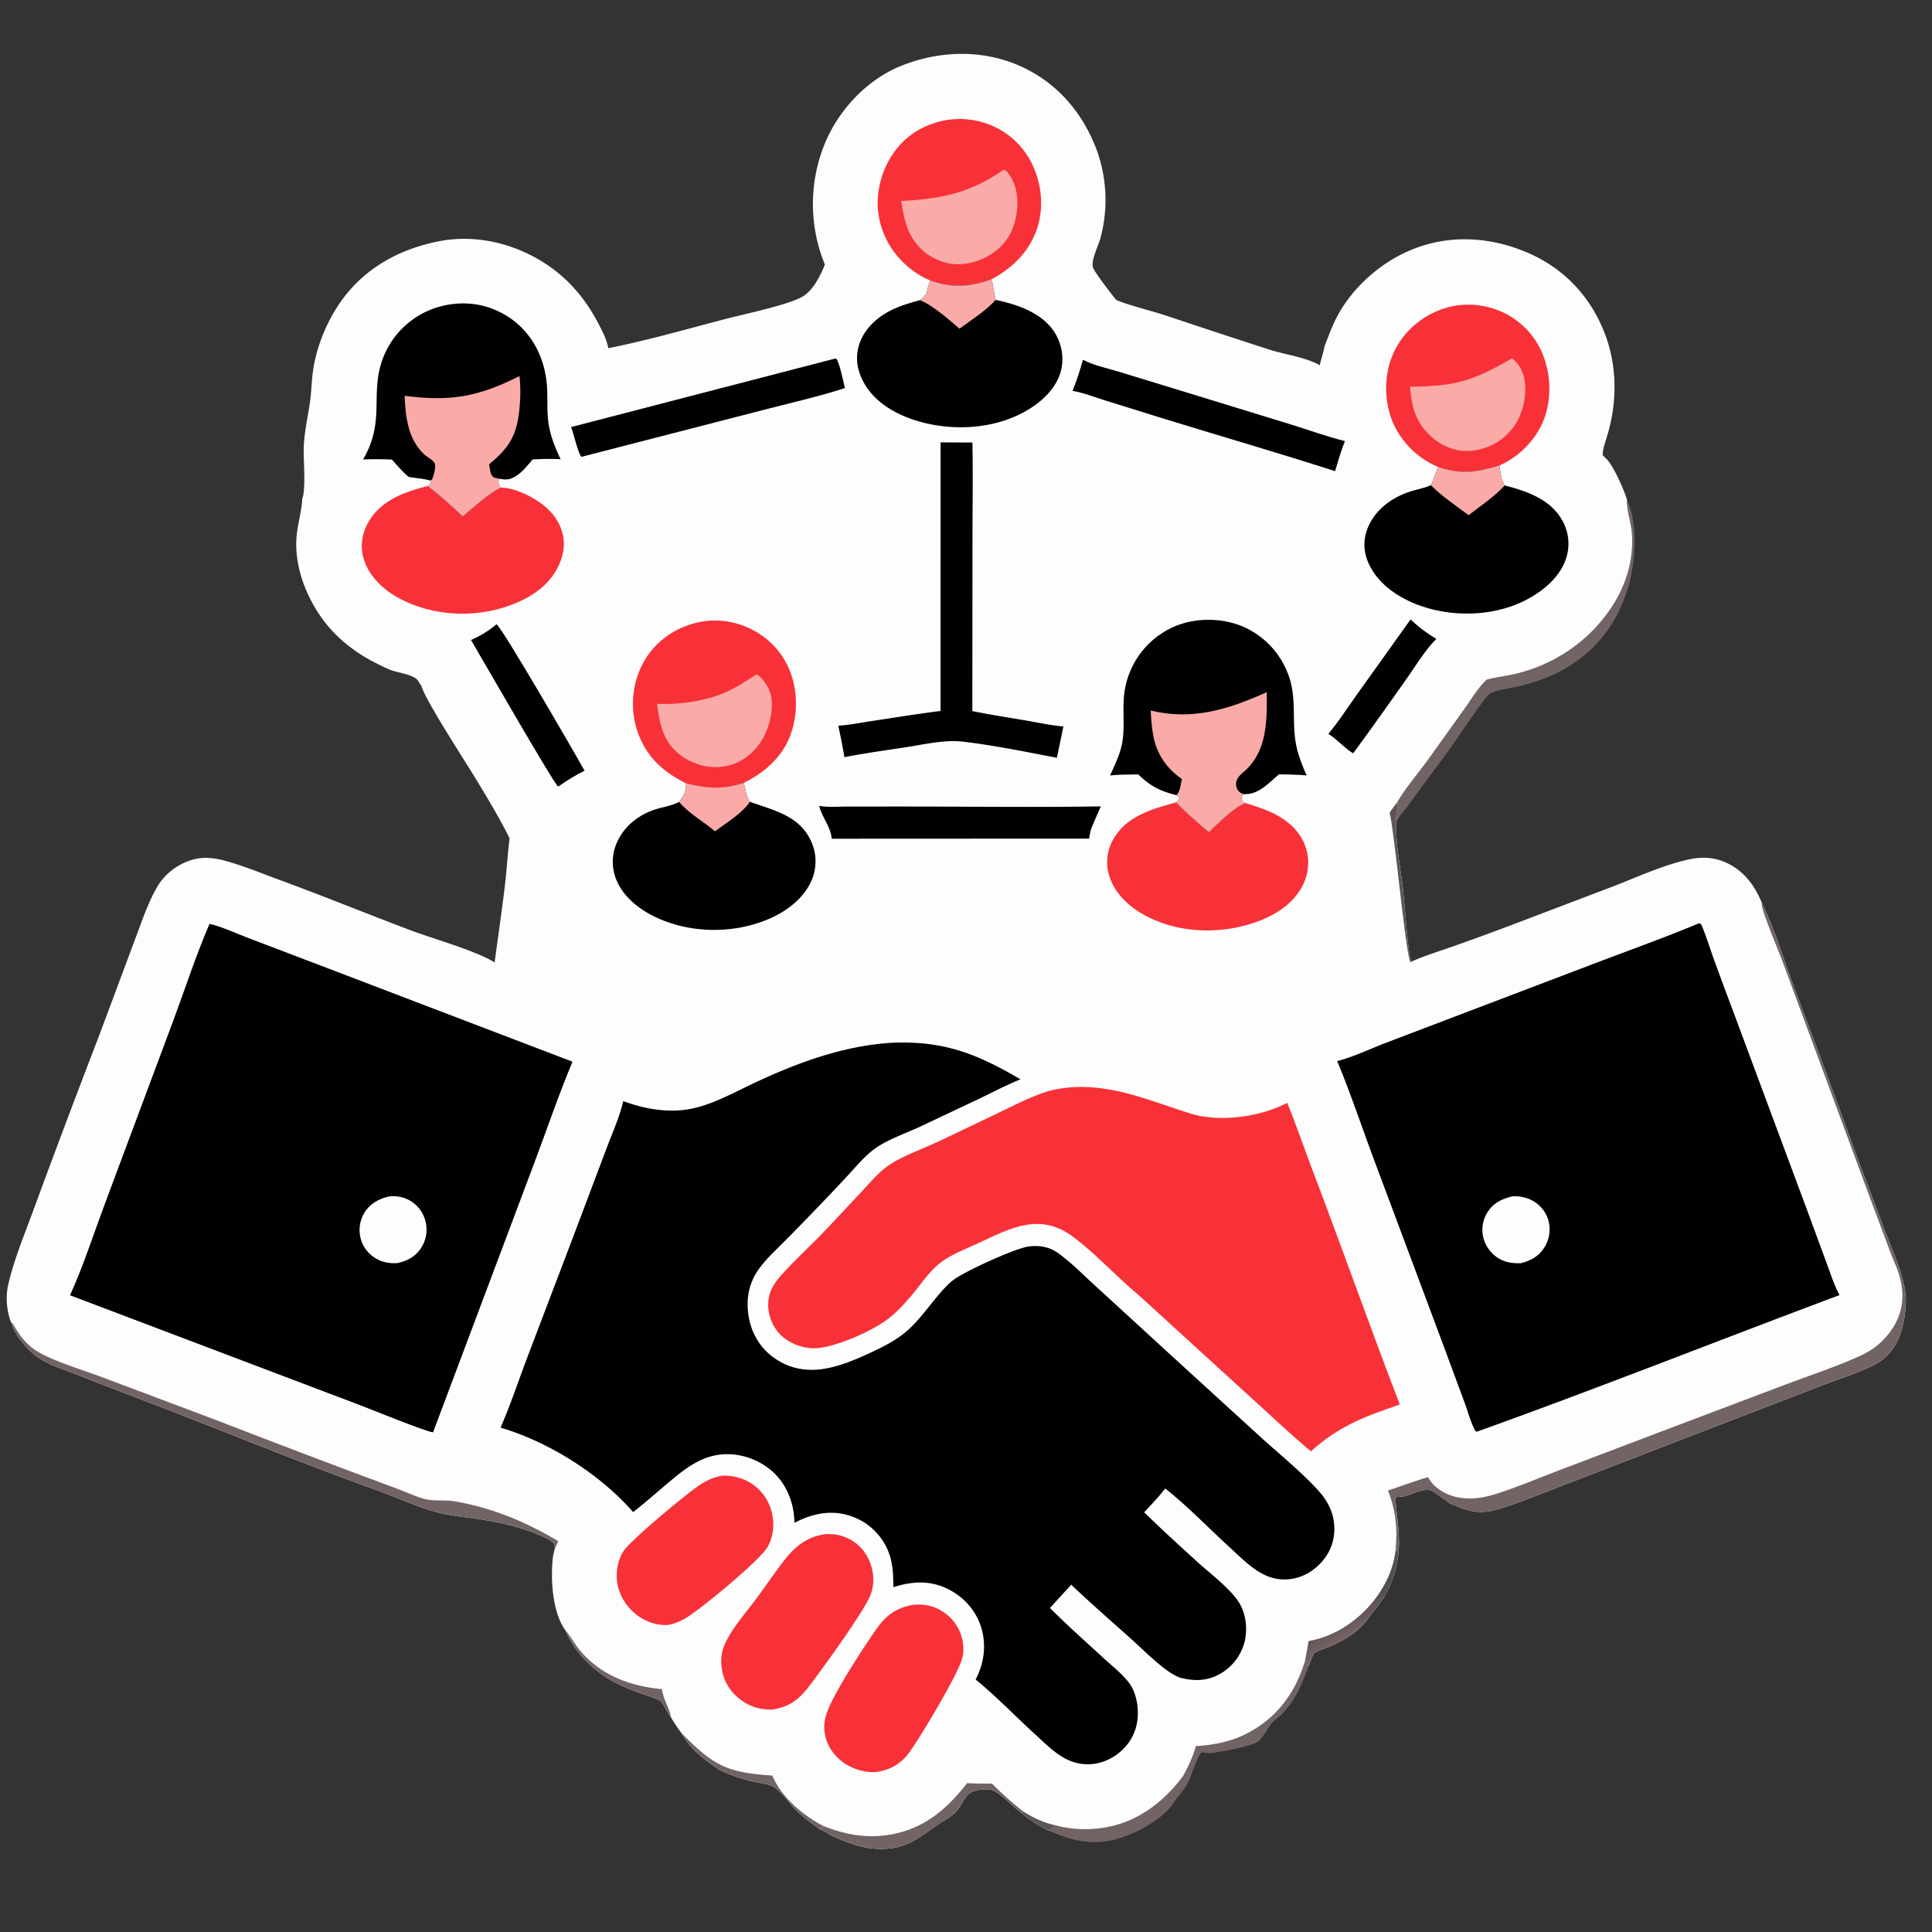 <svg version="1.1" xmlns="http://www.w3.org/2000/svg" style="display: block;" viewBox="0 0 2048 2048" width="512" height="512">
<rect x="0" y="0" width="2048" height="2048" fill="#333333" stroke="none"/>
<defs>
	<linearGradient id="Gradient1" gradientUnits="userSpaceOnUse" x1="1433.78" y1="1729.91" x2="1423" y2="1711.19">
		<stop class="stop0" offset="0" stop-opacity="1" stop-color="rgb(118,97,98)"/>
		<stop class="stop1" offset="1" stop-opacity="1" stop-color="rgb(83,79,80)"/>
	</linearGradient>
</defs>
<path transform="translate(0,0)" fill="rgb(114,100,100)" d="M 1576.05 720.388 C 1586.61 717.712 1597.47 716.54 1608.05 713.929 A 169.993 169.993 0 0 0 1688.77 667.962 C 1715.89 639.948 1733 604.1 1729.79 564.483 C 1728.92 553.803 1724.49 541.403 1724.58 531.304 C 1724.58 530.748 1724.6 530.193 1724.62 529.638 C 1736.18 555.557 1733.81 590.996 1727.28 617.9 C 1716.26 657.622 1694.58 688.453 1658.15 709.245 C 1642.99 717.896 1624.75 724.271 1607.74 728.017 C 1599.19 729.901 1589.77 730.785 1581.7 734.235 C 1581.35 734.385 1580.99 734.515 1580.64 734.676 C 1577.55 736.113 1575.23 739.474 1573.21 742.133 C 1558 762.104 1544.67 783.519 1529.69 803.687 C 1517.63 819.923 1505.61 835.971 1493.79 852.403 C 1489.33 858.616 1483.94 864.368 1480.05 870.944 C 1479.56 863.435 1481.89 857.078 1481.47 849.885 C 1489.42 835.885 1503.63 819.338 1513.47 805.701 L 1552.65 751.024 C 1559.89 740.902 1566.93 728.804 1576.05 720.388 z"/>
<path transform="translate(0,0)" fill="rgb(114,100,100)" d="M 1383.19 1761.35 C 1385.73 1763.32 1386.1 1763.42 1387.01 1766.47 C 1380.61 1784.43 1373.38 1801.73 1360.04 1815.78 C 1355.57 1820.49 1348.83 1824.8 1345.5 1830.23 C 1341.98 1834.95 1338.32 1842.41 1333.78 1845.99 C 1327.19 1851.16 1295.57 1856.71 1285.6 1858.18 C 1281.53 1858.78 1278.01 1858.64 1274.12 1857.33 C 1268.82 1861.06 1263.39 1882.18 1259.52 1889.16 C 1257.32 1893.61 1254.47 1897.37 1251.51 1901.31 L 1250.27 1902.72 C 1245.56 1908.14 1242.22 1914.72 1237.04 1919.74 C 1219.85 1936.38 1190.89 1950.6 1166.85 1952.52 C 1150.15 1953.85 1132.2 1949.6 1117.03 1942.76 L 1112.44 1940.83 L 1119.33 1934.97 C 1134.66 1939.31 1152.58 1940.03 1168.32 1937.74 C 1204.52 1932.47 1232.63 1911.38 1254.12 1882.73 C 1259.84 1872.25 1264.49 1862.46 1267.7 1850.95 C 1287.09 1849.79 1305.31 1846.25 1322.63 1837.14 C 1353.65 1820.83 1373.07 1794.46 1383.19 1761.35 z"/>
<path transform="translate(0,0)" fill="rgb(253,253,253)" d="M 874.404 280.451 A 169.078 169.078 0 0 1 874.229 152.435 C 888.938 116.734 918.61 84.754 954.7 70.033 C 994.612 53.752 1039.97 52.136 1079.86 69.36 C 1118.96 86.243 1146.49 117.633 1161.77 156.883 A 155.317 155.317 0 0 1 1166.67 251.861 C 1164.62 259.824 1156.61 275.239 1158.51 283.236 C 1159.61 287.876 1179.02 312.846 1183.39 318.107 C 1200.43 324.814 1218.63 328.86 1236.06 334.538 A 10092.2 10092.2 0 0 0 1346.67 370.947 C 1361.89 375.696 1386.24 379.311 1398.91 387.24 C 1400.69 380.21 1402.89 373.182 1404.4 366.105 C 1408.66 355.467 1412.36 344.852 1417.82 334.716 C 1434.01 304.665 1462.83 279.023 1494.2 265.603 C 1534.03 248.563 1577.03 250.482 1616.63 266.747 C 1655.56 282.737 1683.89 311.455 1699.87 350.329 C 1714.49 385.911 1714.8 426.156 1703.41 462.722 C 1701.59 469.029 1698.96 475.905 1698.9 482.465 C 1700.11 483.734 1701.28 484.967 1702.59 486.134 C 1709.78 492.541 1721.93 519.987 1724.62 529.638 C 1724.6 530.193 1724.58 530.748 1724.58 531.304 C 1724.49 541.403 1728.92 553.803 1729.79 564.483 C 1733 604.1 1715.89 639.948 1688.77 667.962 A 169.993 169.993 0 0 1 1608.05 713.929 C 1597.47 716.54 1586.61 717.712 1576.05 720.388 C 1566.93 728.804 1559.89 740.902 1552.65 751.024 L 1513.47 805.701 C 1503.63 819.338 1489.42 835.885 1481.47 849.885 C 1481.89 857.078 1479.56 863.435 1480.05 870.944 C 1479.79 878.381 1480.11 885.672 1480.77 893.081 C 1482.21 909.146 1485.13 925.001 1487.04 941.003 C 1488.49 953.173 1492.74 1012.77 1495.9 1019.51 C 1496.58 1019.18 1497.26 1018.86 1497.96 1018.56 C 1512.59 1012.22 1528.15 1007.55 1543.18 1002.21 C 1568.03 993.369 1592.95 984.186 1617.57 974.748 L 1710.98 939.231 C 1736.69 929.237 1763.63 916.758 1790.62 910.948 C 1803.16 908.248 1815.57 908.56 1827.55 913.491 C 1847.45 921.684 1859.52 937.488 1867.58 956.871 C 1881.64 986.02 1891.36 1018.64 1902.66 1049.02 A 10976.5 10976.5 0 0 1 1966.28 1220.3 L 1998.21 1304.97 C 2005.52 1323.99 2014.46 1343.59 2018.67 1363.57 C 2021.98 1379.27 2019.72 1396.18 2015.35 1411.43 C 2011.14 1425.31 2001.95 1438.58 1988.95 1445.64 C 1971.68 1455.02 1944.78 1463.25 1925.54 1470.87 L 1763.16 1533.45 L 1641.89 1580.34 C 1622.24 1587.73 1601.78 1596.54 1581.43 1601.42 C 1571.48 1603.81 1561.77 1602.73 1552.12 1599.68 C 1547.49 1598.22 1542.68 1595.49 1538.07 1594.4 A 1147.43 1147.43 0 0 0 1517.83 1580.1 C 1508.19 1577.36 1498.04 1583.63 1488.72 1586.07 C 1485.64 1586.87 1482.32 1586.65 1479.17 1587.06 C 1480.3 1608.14 1484.28 1624.05 1482.5 1646.23 C 1479.77 1667.75 1474.17 1683.78 1461.32 1701.38 C 1457.41 1706.73 1452.87 1711.77 1449.25 1717.31 C 1437.86 1731.39 1424.13 1739.24 1407.54 1746.14 C 1402.71 1748.14 1397.35 1749.57 1393.04 1752.57 C 1390 1757.09 1389.27 1761.74 1387.01 1766.47 C 1386.1 1763.42 1385.73 1763.32 1383.19 1761.35 C 1373.07 1794.46 1353.65 1820.83 1322.63 1837.14 C 1305.31 1846.25 1287.09 1849.79 1267.7 1850.95 C 1264.49 1862.46 1259.84 1872.25 1254.12 1882.73 C 1232.63 1911.38 1204.52 1932.47 1168.32 1937.74 C 1152.58 1940.03 1134.66 1939.31 1119.33 1934.97 L 1112.44 1940.83 C 1101.48 1936.07 1091.51 1929 1082.28 1921.51 C 1074.12 1915.62 1059.4 1899.12 1050.31 1897.28 C 1043.36 1896.75 1033.47 1896.67 1027.69 1901.16 C 1021.6 1905.9 1018.83 1914.92 1013.49 1920.51 C 1008.05 1926.2 1000.05 1930.02 993.654 1934.52 C 970.98 1950.49 957.686 1961.65 927.688 1959.72 C 910.744 1958.63 895.44 1951.98 880.105 1945.26 C 877.599 1942.78 872.216 1940.75 869.006 1939.01 C 859.954 1932.79 851.302 1926.1 843.486 1918.35 C 836.119 1911.05 828.206 1898.61 819.258 1893.69 C 813.609 1890.58 804.021 1889.94 797.573 1888.35 C 785.224 1885.32 773.575 1881.52 762.193 1875.84 C 746.987 1865.62 731.015 1853.52 722.268 1836.97 C 718.345 1831.86 714.932 1826.63 711.585 1821.12 C 708.63 1817.1 706.291 1812.53 703.807 1808.2 C 702.505 1806.04 701.194 1803.72 698.935 1802.44 C 693.711 1799.49 686.7 1797.73 680.993 1795.67 C 665.518 1790.09 650.277 1784.08 637.016 1774.16 C 621.624 1763.34 606.135 1745.7 599.334 1728.01 C 599.065 1727.69 598.762 1727.4 598.528 1727.06 C 585.204 1707.53 583.381 1671.77 586.291 1649.2 C 586.826 1646.81 587.472 1644.44 588.064 1642.07 C 588.081 1640.4 587.951 1638.73 587.856 1637.06 C 584.544 1632.53 576.613 1629.3 571.441 1627.12 C 551.425 1618.68 529.239 1613.5 507.75 1610.33 C 493.123 1608.18 478.201 1606.92 463.869 1603.17 C 441.712 1597.37 420.08 1587.05 398.473 1579.3 C 325.976 1553.32 254.779 1524.33 183.068 1496.38 C 149.534 1483.3 115.779 1470.78 82.328 1457.44 C 69.257 1452.23 55.35 1448.22 43.281 1440.85 C 31.131 1433.42 15.633 1416.21 12.09 1402.23 C 10.962 1400.22 10.274 1397.78 9.682 1395.55 C 6.656 1384.19 6.187 1372.36 8.901 1360.89 C 15.498 1333 27.157 1305.68 36.895 1278.77 A 12771 12771 0 0 1 104.898 1098.26 L 143.04 996.046 C 150.162 977.381 156.702 957.021 166.844 939.754 C 175.098 925.7 190.381 914.508 206.238 910.765 C 217.025 908.218 227.362 909.468 237.896 912.285 C 257.724 917.589 277.141 925.693 296.42 932.788 C 342.712 949.823 388.424 968.395 434.547 985.885 C 458.949 995.138 504.014 1007.57 524.339 1020.22 C 528.075 991.914 532.289 963.786 535.576 935.402 C 537.381 919.821 538.181 904.125 540.186 888.585 C 528.789 865.859 515.288 843.471 502.029 821.772 C 491.883 805.169 449.768 740.294 446.757 727.074 C 445.367 725.267 444.181 723.367 442.952 721.449 C 439.076 715.283 421.448 712.986 414.386 710.307 C 408.109 707.927 401.95 704.648 395.973 701.591 C 379.272 693.048 362.293 680.365 349.915 666.238 C 327.555 640.721 311.612 603.743 314.331 569.295 C 315.372 556.107 319.491 543.313 320.309 530.077 L 320.388 528.655 C 324.29 519.547 321.725 488.384 321.93 476.517 C 322.219 459.823 325.862 444.304 328.346 427.937 C 330.026 416.866 330.186 405.6 331.636 394.493 C 334.859 369.791 345.018 344.133 358.737 323.402 C 383.716 285.656 422.097 264.113 465.685 255.677 C 505.516 247.969 547.57 258.585 580.84 281.262 C 604.841 297.622 622.329 319.391 635.43 345.141 C 639.38 352.903 643.25 360.487 644.866 369.106 L 656.289 366.72 C 694.751 358.534 732.433 347.612 770.497 337.771 C 790.283 332.656 832.462 323.885 849.131 315.289 C 855.634 311.936 860.69 306.104 864.594 300.021 A 111.229 111.229 0 0 0 874.404 280.451 z"/>
<path transform="translate(0,0)" fill="rgb(94,85,87)" d="M 1082.28 1921.51 L 1085.2 1920.58 C 1095.71 1927.22 1107.07 1932.45 1119.33 1934.97 L 1112.44 1940.83 C 1101.48 1936.07 1091.51 1929 1082.28 1921.51 z"/>
<path transform="translate(0,0)" fill="rgb(94,85,87)" d="M 1481.47 849.885 C 1481.89 857.078 1479.56 863.435 1480.05 870.944 C 1479.79 878.381 1480.11 885.672 1480.77 893.081 C 1482.21 909.146 1485.13 925.001 1487.04 941.003 C 1488.49 953.173 1492.74 1012.77 1495.9 1019.51 L 1495.41 1020.46 C 1490.31 1015.26 1478.38 882.258 1473 861.381 A 817.335 817.335 0 0 1 1481.47 849.885 z"/>
<path transform="translate(0,0)" fill="rgb(114,100,100)" d="M 599.334 1728.01 L 599.869 1728.66 C 605.22 1735.3 609.303 1742.91 614.752 1749.47 C 635.677 1774.66 665.408 1786.5 697.172 1790.08 L 701.609 1790.56 C 703.197 1801.81 709.653 1810.49 711.585 1821.12 C 708.63 1817.1 706.291 1812.53 703.807 1808.2 C 702.505 1806.04 701.194 1803.72 698.935 1802.44 C 693.711 1799.49 686.7 1797.73 680.993 1795.67 C 665.518 1790.09 650.277 1784.08 637.016 1774.16 C 621.624 1763.34 606.135 1745.7 599.334 1728.01 z"/>
<path transform="translate(0,0)" fill="rgb(114,100,100)" d="M 722.268 1836.97 C 756.047 1871.26 769.54 1879.01 818.696 1882.18 C 827.954 1904.89 851.72 1924.98 873.174 1935.8 C 871.664 1937.48 871.15 1938.14 869.006 1939.01 C 859.954 1932.79 851.302 1926.1 843.486 1918.35 C 836.119 1911.05 828.206 1898.61 819.258 1893.69 C 813.609 1890.58 804.021 1889.94 797.573 1888.35 C 785.224 1885.32 773.575 1881.52 762.193 1875.84 C 746.987 1865.62 731.015 1853.52 722.268 1836.97 z"/>
<path transform="translate(0,0)" fill="url(#Gradient1)" d="M 1478.94 1646.48 L 1481.41 1640.85 L 1482.5 1646.23 C 1479.77 1667.75 1474.17 1683.78 1461.32 1701.38 C 1457.41 1706.73 1452.87 1711.77 1449.25 1717.31 C 1437.86 1731.39 1424.13 1739.24 1407.54 1746.14 C 1402.71 1748.14 1397.35 1749.57 1393.04 1752.57 C 1390 1757.09 1389.27 1761.74 1387.01 1766.47 C 1386.1 1763.42 1385.73 1763.32 1383.19 1761.35 C 1384.67 1754.14 1385.89 1746.87 1387.2 1739.63 C 1404.22 1736.52 1419.48 1729.48 1433.35 1719.13 C 1456.22 1702.06 1474.87 1675.11 1478.94 1646.48 z"/>
<path transform="translate(0,0)" fill="rgb(114,100,100)" d="M 1025.14 1890.2 C 1033.93 1890.71 1042.71 1890.68 1051.5 1890.69 C 1062.18 1901.36 1073.19 1911.42 1085.2 1920.58 L 1082.28 1921.51 C 1074.12 1915.62 1059.4 1899.12 1050.31 1897.28 C 1043.36 1896.75 1033.47 1896.67 1027.69 1901.16 C 1021.6 1905.9 1018.83 1914.92 1013.49 1920.51 C 1008.05 1926.2 1000.05 1930.02 993.654 1934.52 C 970.98 1950.49 957.686 1961.65 927.688 1959.72 C 910.744 1958.63 895.44 1951.98 880.105 1945.26 C 877.599 1942.78 872.216 1940.75 869.006 1939.01 C 871.15 1938.14 871.664 1937.48 873.174 1935.8 C 894.662 1944.25 915.525 1948.41 938.657 1945.5 C 976.459 1940.74 1002.71 1919.46 1025.14 1890.2 z"/>
<path transform="translate(0,0)" fill="rgb(1,1,4)" d="M 1495.29 656.591 C 1503.71 664.698 1512.63 671.257 1522.64 677.277 C 1510.84 688.914 1501.22 705.112 1491.64 718.611 A 5002.59 5002.59 0 0 1 1434.5 798.494 C 1427.49 794.916 1416.91 783.387 1408.08 777.939 C 1419.15 764.684 1428.78 749.707 1438.81 735.644 L 1495.29 656.591 z"/>
<path transform="translate(0,0)" fill="rgb(114,100,100)" d="M 12.09 1402.23 L 13.555 1402.96 C 20.542 1415.57 28.541 1426.35 41.32 1433.59 C 58.787 1443.48 88.309 1452.45 107.67 1459.66 L 230.051 1505.68 A 14519.7 14519.7 0 0 0 386.518 1565.27 A 3326.58 3326.58 0 0 1 425.026 1579.67 C 432.982 1582.74 441.132 1586.52 449.349 1588.77 C 460.011 1591.7 470.982 1589.6 481.72 1591.43 C 521.887 1598.25 556.81 1613 591.712 1633.61 L 588.064 1642.07 C 588.081 1640.4 587.951 1638.73 587.856 1637.06 C 584.544 1632.53 576.613 1629.3 571.441 1627.12 C 551.425 1618.68 529.239 1613.5 507.75 1610.33 C 493.123 1608.18 478.201 1606.92 463.869 1603.17 C 441.712 1597.37 420.08 1587.05 398.473 1579.3 C 325.976 1553.32 254.779 1524.33 183.068 1496.38 C 149.534 1483.3 115.779 1470.78 82.328 1457.44 C 69.257 1452.23 55.35 1448.22 43.281 1440.85 C 31.131 1433.42 15.633 1416.21 12.09 1402.23 z"/>
<path transform="translate(0,0)" fill="rgb(1,1,4)" d="M 526.281 661.738 C 531.098 663.278 609.971 799.457 619.649 816.96 C 610.292 821.593 601.013 827.258 592.503 833.296 L 591.391 833.585 C 586.213 829.212 508.92 694.738 499.279 678.438 C 508.561 674.435 518.683 668.383 526.281 661.738 z"/>
<path transform="translate(0,0)" fill="rgb(1,1,4)" d="M 868.408 854.206 C 877.929 856.03 889.395 854.955 899.145 854.954 L 956.519 854.941 C 1026.61 854.953 1096.86 855.916 1166.94 854.778 A 663.719 663.719 0 0 0 1156.56 879 C 1155.6 882.269 1155.07 885.618 1154.47 888.967 L 881.711 889.091 C 880.29 875.545 871.315 866.718 868.408 854.206 z"/>
<path transform="translate(0,0)" fill="rgb(1,1,4)" d="M 884.866 380.191 L 886.541 380.288 C 890.072 384.414 893.929 405.187 895.727 411.361 C 867.006 420.634 837.017 427.314 807.786 434.927 L 616.242 484.298 C 612.356 479.159 608.117 459.897 605.422 452.692 L 884.866 380.191 z"/>
<path transform="translate(0,0)" fill="rgb(1,1,4)" d="M 1148 381.361 C 1158.95 387.263 1173.37 390.188 1185.25 393.817 L 1254.61 415.014 L 1369.43 450.272 C 1388.1 456.047 1406.7 462.885 1425.67 467.561 C 1421.45 477.849 1418.53 488.826 1415.22 499.44 C 1353.99 479.711 1292.07 461.882 1230.61 442.874 L 1170.71 424.241 C 1159.76 420.798 1148.26 416.239 1136.96 414.34 C 1141.28 403.702 1144.9 392.415 1148 381.361 z"/>
<path transform="translate(0,0)" fill="rgb(114,100,100)" d="M 1867.58 956.871 C 1881.64 986.02 1891.36 1018.64 1902.66 1049.02 A 10976.5 10976.5 0 0 1 1966.28 1220.3 L 1998.21 1304.97 C 2005.52 1323.99 2014.46 1343.59 2018.67 1363.57 C 2021.98 1379.27 2019.72 1396.18 2015.35 1411.43 C 2011.14 1425.31 2001.95 1438.58 1988.95 1445.64 C 1971.68 1455.02 1944.78 1463.25 1925.54 1470.87 L 1763.16 1533.45 L 1641.89 1580.34 C 1622.24 1587.73 1601.78 1596.54 1581.43 1601.42 C 1571.48 1603.81 1561.77 1602.73 1552.12 1599.68 C 1547.49 1598.22 1542.68 1595.49 1538.07 1594.4 A 1147.43 1147.43 0 0 0 1517.83 1580.1 C 1508.19 1577.36 1498.04 1583.63 1488.72 1586.07 C 1485.64 1586.87 1482.32 1586.65 1479.17 1587.06 C 1480.3 1608.14 1484.28 1624.05 1482.5 1646.23 L 1481.41 1640.85 L 1478.94 1646.48 C 1481.6 1623.02 1480.21 1601.94 1471.25 1580.05 C 1485.47 1575.3 1499.46 1570.01 1513.87 1565.81 C 1515.48 1569.03 1517.31 1571.58 1519.89 1574.11 C 1530.48 1584.5 1544.31 1588.54 1558.83 1588.44 C 1568.67 1588.38 1578.12 1586.11 1587.44 1583.1 C 1609.14 1576.09 1630.48 1567.09 1651.79 1558.93 L 1763.63 1516.46 L 1893.48 1467.41 C 1918.85 1457.85 1945.31 1449.18 1970.01 1438.09 C 1979.65 1433.76 1987.98 1428.78 1995.44 1421.25 C 2008.83 1407.74 2017.12 1391.35 2016.62 1372.01 C 2016.43 1364.54 2014.87 1357.06 2012.68 1349.93 C 2010.45 1342.7 2007 1335.84 2004.34 1328.74 L 1981.23 1266.97 L 1889.05 1017.86 C 1885.35 1008.03 1867.22 964.934 1867.47 958.372 C 1867.49 957.871 1867.54 957.371 1867.58 956.871 z"/>
<path transform="translate(0,0)" fill="rgb(248,49,56)" d="M 765.535 1564.28 A 54.167 54.167 0 0 1 793.175 1570.57 A 50.62 50.62 0 0 1 817.794 1601.9 C 821.231 1614.36 820.176 1629.15 813.369 1640.32 C 804.478 1654.91 744.187 1704.67 727.646 1714.83 C 721.537 1718.58 715.855 1720.73 708.936 1722.46 C 698.09 1723.33 686.814 1719.92 677.817 1713.93 C 666.126 1706.14 657.349 1693.46 654.641 1679.62 C 652.334 1667.83 654.559 1653.4 661.533 1643.44 C 669.764 1631.68 729.343 1581.84 743.203 1573.17 C 750.472 1568.62 757.112 1565.88 765.535 1564.28 z"/>
<path transform="translate(0,0)" fill="rgb(248,49,56)" d="M 967.51 1701.25 C 979.98 1699.95 990.951 1702.26 1001.27 1709.68 A 47.28 47.28 0 0 1 1020.7 1741.16 C 1021.58 1747.13 1021.4 1753.29 1019.65 1759.09 C 1014.36 1776.59 975.664 1841.77 963.508 1858.14 C 954.493 1870.29 943.005 1876.43 928.172 1878.51 A 55.693 55.693 0 0 1 895.893 1869.61 C 885.186 1862.66 877.168 1851.84 874.603 1839.24 C 873.15 1832.1 873.677 1824.97 875.723 1818.01 C 881.699 1797.7 914.233 1748.3 927.421 1729.08 C 938.073 1713.56 948.461 1704.74 967.51 1701.25 z"/>
<path transform="translate(0,0)" fill="rgb(1,1,4)" d="M 997.06 468.907 A 2996.53 2996.53 0 0 0 1030.79 469.089 C 1031.46 502.441 1030.9 535.9 1030.88 569.262 L 1030.71 753.772 C 1049.22 757.583 1068.01 760.412 1086.64 763.608 C 1100.03 765.906 1113.72 768.925 1127.25 770.073 L 1120.38 803.274 C 1087.37 797.018 1053.61 790.007 1020.25 786.135 C 1000.59 783.95 978.452 789.379 958.985 792.319 C 937.678 795.537 916.265 798.505 895.114 802.636 A 654.201 654.201 0 0 0 888.599 769.243 C 899.837 768.696 911.499 766.221 922.64 764.554 C 947.401 760.85 972.171 756.751 997.014 753.662 L 997.06 468.907 z"/>
<path transform="translate(0,0)" fill="rgb(248,49,56)" d="M 874.885 1626.31 C 886.236 1625.49 897.176 1628.42 906.392 1635.19 C 916.782 1642.83 923.358 1654.81 925.252 1667.48 C 926.347 1674.81 925.696 1682.78 923.179 1689.76 C 916.941 1707.08 872.292 1768.14 859.056 1785.78 C 847.596 1801.04 837.492 1809.52 817.981 1812.28 C 805.819 1812.23 795.907 1809.59 785.912 1802.4 C 774.433 1794.15 766.98 1782.38 765.041 1768.3 C 763.996 1760.7 764.507 1752.33 767.391 1745.17 C 774.728 1726.93 790.542 1709.92 802.16 1694.08 C 811.377 1681.51 820.177 1668.62 829.589 1656.2 C 841.733 1640.17 854.331 1629.15 874.885 1626.31 z"/>
<path transform="translate(0,0)" fill="rgb(248,49,56)" d="M 453.174 515.228 C 462.589 521.504 481.755 539.038 490.565 547.38 C 503.077 536.713 516.031 524.882 530.41 516.815 C 541.631 516.97 553.179 521.604 562.931 526.906 C 578.307 535.266 591.412 547.295 596.138 564.759 C 599.854 578.49 596.668 591.952 589.859 604.085 C 577.268 626.52 553.025 638.719 529.056 645.372 C 493.71 655.184 452.581 651.094 420.567 632.814 C 404.196 623.466 389.48 608.631 384.823 589.876 C 381.646 577.086 384.372 563.566 391.126 552.378 C 404.692 529.908 429.016 521.384 453.174 515.228 z"/>
<path transform="translate(0,0)" fill="rgb(248,49,56)" d="M 1246.64 850.531 C 1257.58 861.757 1269.53 872.161 1281.59 882.169 C 1290.56 873.192 1308.68 855.275 1320.14 851.223 C 1328.96 853.97 1337.82 856.736 1346.26 860.503 C 1362.49 867.746 1377.49 879.558 1383.62 896.817 A 52.368 52.368 0 0 1 1381.41 937.563 C 1371.02 958.812 1350.28 971.323 1328.51 978.451 C 1291.9 990.443 1250.33 989.184 1215.76 971.403 C 1197.57 962.044 1181.44 947.526 1175.5 927.378 A 48.824 48.824 0 0 1 1179.92 890.053 C 1193.65 865.187 1221.25 857.611 1246.64 850.531 z"/>
<path transform="translate(0,0)" fill="rgb(248,49,56)" d="M 986.03 297.185 C 968.21 290.222 951.603 275.008 942.142 258.5 C 930.046 237.395 927.284 213.786 933.86 190.451 C 940.089 168.349 954.006 148.752 974.241 137.516 C 994.746 126.131 1018.6 122.988 1041.19 129.547 A 83.963 83.963 0 0 1 1091.84 169.573 C 1103.43 190.772 1107.07 216.639 1100.09 239.907 C 1092.46 265.323 1073.92 283.946 1050.84 296.165 C 1027.72 304.312 1009.27 305.591 986.03 297.185 z"/>
<path transform="translate(0,0)" fill="rgb(250,171,167)" d="M 1063.83 179.945 L 1066.04 180.552 C 1071.62 186.207 1075.07 193.441 1076.88 201.134 C 1080.65 217.166 1077.56 237.509 1068.8 251.465 C 1060.04 265.425 1044.32 275.247 1028.36 278.721 C 1011.85 282.312 997.483 278.876 983.475 269.801 C 963.189 254.783 958.88 236.684 955.338 213.066 C 997.957 210.808 1028.22 204.7 1063.83 179.945 z"/>
<path transform="translate(0,0)" fill="rgb(248,49,56)" d="M 727.243 830.327 C 702.408 818.132 684.842 801.798 675.682 775.151 A 92.074 92.074 0 0 1 680.393 705.383 C 690.914 684.364 708.901 669.51 731.104 662.19 C 753.192 654.907 776.048 656.706 796.801 667.192 A 83.485 83.485 0 0 1 839.252 716.631 C 846.63 739.209 844.855 767.105 833.892 788.24 C 824.283 806.766 807.025 820.938 788.404 829.823 C 767.1 837.095 748.872 835.878 727.243 830.327 z"/>
<path transform="translate(0,0)" fill="rgb(250,171,167)" d="M 802.017 714.896 C 802.352 715.053 802.718 715.156 803.022 715.367 C 809.339 719.736 815.244 729.031 817.04 736.454 C 820.669 751.451 815.459 771.676 807.56 784.696 C 799.396 798.152 786.153 808.52 770.634 811.892 C 754.321 815.437 738.644 811.533 724.641 802.891 A 142.833 142.833 0 0 1 719.871 799.328 C 702.762 785.895 699.097 766.49 696.549 746.144 C 722.332 746.906 750.897 743.071 774.198 731.485 C 783.821 726.7 792.853 720.509 802.017 714.896 z"/>
<path transform="translate(0,0)" fill="rgb(248,49,56)" d="M 1524.66 495.079 A 91.163 91.163 0 0 1 1477.94 451.012 C 1467.88 430.099 1466.67 402.539 1474.53 380.725 C 1482.62 358.297 1499.24 340.816 1520.81 330.878 C 1542.44 320.914 1565.85 320.429 1588.07 328.919 A 83.881 83.881 0 0 1 1634.33 373.137 C 1644.06 395.23 1645.26 422.707 1636.35 445.233 C 1627.96 466.457 1610.18 484.421 1589.29 493.467 C 1565.13 500.713 1549.16 503.283 1524.66 495.079 z"/>
<path transform="translate(0,0)" fill="rgb(250,171,167)" d="M 1602.81 379.873 C 1609.65 384.952 1614.28 393.217 1615.88 401.489 C 1618.96 417.342 1614.71 437.079 1605.9 450.497 A 61.339 61.339 0 0 1 1566.49 476.795 C 1549.38 480.172 1536.27 476.607 1522 466.878 A 261.099 261.099 0 0 1 1519.67 464.969 C 1500.99 449.453 1496.83 433.308 1494.64 409.972 C 1543.14 409.362 1560.47 404.204 1602.81 379.873 z"/>
<path transform="translate(0,0)" fill="rgb(1,1,4)" d="M 727.243 830.327 C 748.872 835.878 767.1 837.095 788.404 829.823 C 790.041 836.439 791.053 844.241 794.887 849.897 C 820.116 859.095 847.066 864.307 859.62 891.363 A 50.719 50.719 0 0 1 861.183 931.07 C 853.24 951.8 833.884 966.222 814.016 974.547 C 778.74 989.328 736.177 989.499 700.826 974.817 C 681.319 966.716 661.682 952.894 653.392 932.725 A 50.068 50.068 0 0 1 653.921 893.176 C 661.031 876.871 675.233 865.113 691.694 859.018 C 700.625 855.711 711.62 854.505 719.888 850.058 C 725.031 843.257 727.373 838.862 727.243 830.327 z"/>
<path transform="translate(0,0)" fill="rgb(250,171,167)" d="M 727.243 830.327 C 748.872 835.878 767.1 837.095 788.404 829.823 C 790.041 836.439 791.053 844.241 794.887 849.897 C 786.964 862.062 769.546 872.535 757.925 881.212 C 746.552 871.471 728.931 861.366 719.888 850.058 C 725.031 843.257 727.373 838.862 727.243 830.327 z"/>
<path transform="translate(0,0)" fill="rgb(1,1,4)" d="M 1524.66 495.079 C 1549.16 503.283 1565.13 500.713 1589.29 493.467 C 1590.55 500.085 1591.21 509.029 1595.09 514.567 A 281.662 281.662 0 0 1 1607.66 518.124 C 1627.76 524.348 1647.13 533.883 1657.05 553.525 A 49.669 49.669 0 0 1 1659.87 592.637 C 1652.77 613.547 1632.73 629.016 1613.41 638.075 C 1580.54 653.485 1538.71 654.118 1504.76 641.799 C 1482.64 633.769 1461.05 619.477 1450.91 597.474 C 1445.37 585.44 1444.8 572.666 1449.61 560.28 C 1457.2 540.721 1474.85 527.668 1494.23 521.263 C 1501.41 518.893 1509.07 517.65 1516 514.664 C 1516.26 514.555 1516.51 514.439 1516.76 514.326 C 1519.9 508.213 1521.71 501.348 1524.66 495.079 z"/>
<path transform="translate(0,0)" fill="rgb(250,171,167)" d="M 1524.66 495.079 C 1549.16 503.283 1565.13 500.713 1589.29 493.467 C 1590.55 500.085 1591.21 509.029 1595.09 514.567 C 1584.19 526.449 1569.55 536.187 1556.8 546.112 C 1543.37 536.087 1528.61 526.175 1516.76 514.326 C 1519.9 508.213 1521.71 501.348 1524.66 495.079 z"/>
<path transform="translate(0,0)" fill="rgb(1,1,4)" d="M 986.03 297.185 C 1009.27 305.591 1027.72 304.312 1050.84 296.165 C 1053.34 303.467 1053.53 310.576 1055.42 317.886 C 1077.85 322.569 1103.59 331.151 1117.09 351.083 C 1124.78 362.436 1127.96 377.194 1125.2 390.625 C 1121.35 409.355 1106.95 423.669 1091.27 433.463 C 1059.19 453.488 1017.42 457.199 981.086 448.579 C 956.527 442.752 930.39 430.186 916.944 407.844 C 909.686 395.784 906.413 382.269 909.85 368.361 C 913.916 351.905 926.228 339.167 940.612 330.985 C 951.366 324.868 963.189 321.464 975.032 318.148 C 977.686 316.556 980.088 313.467 982.258 311.207 C 982.958 306.282 984.426 301.862 986.03 297.185 z"/>
<path transform="translate(0,0)" fill="rgb(250,171,167)" d="M 986.03 297.185 C 1009.27 305.591 1027.72 304.312 1050.84 296.165 C 1053.34 303.467 1053.53 310.576 1055.42 317.886 C 1044.86 329.683 1029.77 339.048 1017.05 348.449 C 1006.29 338.98 988.194 323.176 975.032 318.148 C 977.686 316.556 980.088 313.467 982.258 311.207 C 982.958 306.282 984.426 301.862 986.03 297.185 z"/>
<path transform="translate(0,0)" fill="rgb(1,1,4)" d="M 1176.76 822.075 C 1181.67 810.833 1187.51 799.327 1189.63 787.154 C 1192.31 771.711 1190.18 755.675 1191.3 740.081 A 89.367 89.367 0 0 1 1247.01 663.27 C 1269.19 654.519 1296.44 654.979 1318.31 664.515 A 89.233 89.233 0 0 1 1365.37 714.354 C 1374.33 737.532 1369.88 759.712 1372.95 783.511 C 1374.71 797.122 1379.63 809.531 1385.11 822.004 C 1375.32 821.147 1365.6 820.97 1355.78 820.851 C 1344.94 829.919 1334.12 842.546 1318.68 841.816 C 1316.59 843.704 1316.49 843.702 1316.01 846.465 C 1316.73 848.305 1317.25 850.071 1319.19 850.961 C 1319.49 851.097 1319.83 851.136 1320.14 851.223 C 1308.68 855.275 1290.56 873.192 1281.59 882.169 C 1269.53 872.161 1257.58 861.757 1246.64 850.531 C 1248.12 849.489 1248.78 848.978 1249.59 847.287 C 1250.38 845.639 1250 845.624 1249.47 844.04 L 1247.13 842.927 C 1229.79 838.611 1219.35 833.291 1206.65 820.936 C 1196.7 821.08 1186.66 820.947 1176.76 822.075 z"/>
<path transform="translate(0,0)" fill="rgb(250,171,167)" d="M 1219.78 753.207 C 1264.17 763.996 1302.46 751.913 1342.8 733.709 C 1343.06 761.893 1343.52 793.135 1322.3 814.559 C 1317.56 819.339 1310.43 823.444 1310.27 830.899 C 1310.2 834.217 1311.61 837.795 1314.29 839.897 C 1315.57 840.896 1317.17 841.335 1318.68 841.816 C 1316.59 843.704 1316.49 843.702 1316.01 846.465 C 1316.73 848.305 1317.25 850.071 1319.19 850.961 C 1319.49 851.097 1319.83 851.136 1320.14 851.223 C 1308.68 855.275 1290.56 873.192 1281.59 882.169 C 1269.53 872.161 1257.58 861.757 1246.64 850.531 C 1248.12 849.489 1248.78 848.978 1249.59 847.287 C 1250.38 845.639 1250 845.624 1249.47 844.04 L 1247.13 842.927 C 1250.97 839.321 1251.68 831.079 1252.83 825.837 C 1236.04 813.978 1225.78 798.835 1222.28 778.537 C 1220.86 770.287 1220.2 761.568 1219.78 753.207 z"/>
<path transform="translate(0,0)" fill="rgb(1,1,4)" d="M 384.845 487.073 C 408.484 446.674 392.401 419.337 404.981 382.319 A 90.42 90.42 0 0 1 450.683 330.832 C 472.104 320.523 497.687 318.54 520.155 326.651 C 555.624 339.456 576.576 370.758 579.681 407.652 C 580.874 421.835 579.352 436.147 581.693 450.265 C 583.842 463.225 588.726 474.969 594.249 486.802 C 584.388 486.217 574.477 486.556 564.618 486.998 C 559.783 492.791 553.95 500.084 547.6 504.206 C 540.888 508.563 536.745 508.961 528.975 507.437 C 527.767 511.246 528.689 513.364 530.41 516.815 C 516.031 524.882 503.077 536.713 490.565 547.38 C 481.755 539.038 462.589 521.504 453.174 515.228 C 453.365 515.157 453.57 515.117 453.745 515.014 C 455.814 513.794 456.047 513.108 456.956 510.974 L 456.063 509.439 C 448.918 507.168 440.701 506.928 433.264 505.582 C 426.677 500.286 421.108 493.383 415.415 487.146 A 348.565 348.565 0 0 0 384.845 487.073 z"/>
<path transform="translate(0,0)" fill="rgb(250,171,167)" d="M 428.954 419.565 C 477.456 425.97 507.221 420.551 550.661 398.663 C 551.974 409.95 551.803 421.09 550.748 432.399 C 548.077 461.009 540.368 474.097 518.435 492.27 C 519.065 495.493 519.548 501.219 521.354 503.908 C 523.306 506.815 525.857 506.754 528.975 507.437 C 527.767 511.246 528.689 513.364 530.41 516.815 C 516.031 524.882 503.077 536.713 490.565 547.38 C 481.755 539.038 462.589 521.504 453.174 515.228 C 453.365 515.157 453.57 515.117 453.745 515.014 C 455.814 513.794 456.047 513.108 456.956 510.974 L 456.063 509.439 L 457.914 508.363 C 459.954 503.743 461.456 498.143 461.3 493.067 C 461.154 488.336 452.956 484.773 449.603 481.63 C 432.456 465.557 429.78 441.764 428.954 419.565 z"/>
<path transform="translate(0,0)" fill="rgb(248,49,56)" d="M 1137.32 1152.41 C 1181.95 1149.97 1220.67 1167.52 1262.16 1180.47 C 1293 1190.09 1336.28 1183.92 1364.51 1169.09 C 1373.84 1191.74 1381.61 1214.88 1390.32 1237.76 C 1422.07 1321.21 1451.83 1405.49 1483.84 1488.82 C 1446.71 1501.56 1419.49 1511.49 1389.64 1538.45 C 1368.03 1520.51 1347.56 1500.93 1326.71 1482.09 L 1207.67 1373.43 C 1184 1353.79 1162.97 1330.39 1138.49 1311.78 C 1103 1284.79 1072.6 1301.22 1037.24 1317.69 C 1023.54 1324.07 1007.55 1329.92 995.728 1339.42 C 984.117 1348.75 975.306 1362.64 965.639 1374 C 958.189 1382.75 950.185 1391.44 940.982 1398.38 C 924.165 1411.07 889.024 1426.58 868.095 1428.91 C 854.618 1430.41 840.343 1425.89 829.929 1417.25 C 820.77 1409.66 815.32 1398.12 814.426 1386.32 C 813.422 1373.09 818.38 1362.87 826.871 1353.2 C 842.11 1335.85 859.742 1320.24 875.643 1303.42 L 912.873 1263.72 C 921.065 1254.97 929.194 1245.12 938.68 1237.76 C 953.809 1226.03 977.621 1218.24 995.203 1209.83 L 1056.98 1180.35 C 1072.78 1172.76 1088.75 1164.46 1105.27 1158.6 C 1115.74 1154.89 1126.28 1153.21 1137.32 1152.41 z"/>
<path transform="translate(0,0)" fill="rgb(1,1,4)" d="M 222.087 979.342 C 235.737 982.476 250.095 989.365 263.279 994.365 L 345.57 1025.69 L 606.86 1125.45 C 591.971 1160.95 579.541 1197.98 565.883 1234.03 L 459.063 1518.33 C 451.113 1517.58 392.375 1493.55 380.399 1489.06 L 74.256 1373.06 C 88.182 1342.29 98.903 1308.97 110.728 1277.26 L 183.723 1081.79 C 196.375 1047.79 207.731 1012.61 222.087 979.342 z"/>
<path transform="translate(0,0)" fill="rgb(253,253,253)" d="M 412.822 1268.21 C 420.233 1267.49 427.405 1268.78 433.976 1272.36 A 35.221 35.221 0 0 1 451.048 1294.57 A 35.673 35.673 0 0 1 446.465 1322.76 C 440.39 1332.19 431.607 1336.74 420.934 1338.97 C 413.493 1339.28 406.579 1338.35 399.913 1334.83 C 391.522 1330.39 384.966 1322.62 382.484 1313.41 A 35.369 35.369 0 0 1 386.164 1285.76 C 392.189 1275.87 401.792 1270.65 412.822 1268.21 z"/>
<path transform="translate(0,0)" fill="rgb(1,1,4)" d="M 1800.25 979.013 L 1801.91 978.773 C 1803.21 979.683 1803.54 980.243 1804.16 981.725 C 1808.65 992.407 1812.12 1003.79 1816.03 1014.72 A 3847.5 3847.5 0 0 0 1835.64 1067.79 L 1915.88 1283.51 L 1936.06 1338.33 C 1940.3 1349.83 1944.18 1362.03 1949.98 1372.84 C 1822.02 1420.73 1694.81 1471.24 1566.24 1517.43 L 1564.32 1517.43 C 1559.26 1508.96 1556.27 1496.97 1552.78 1487.53 L 1527.91 1420.37 L 1455.67 1227.09 C 1443.01 1193.09 1431.43 1158.29 1417.48 1124.81 C 1434.07 1120.58 1450.97 1112.47 1466.94 1106.26 L 1550.4 1074.48 L 1699.76 1017.7 C 1733.3 1005.03 1767.17 992.873 1800.25 979.013 z"/>
<path transform="translate(0,0)" fill="rgb(253,253,253)" d="M 1603.19 1268.16 C 1610.56 1267.79 1617.71 1269.1 1624.26 1272.6 A 34.772 34.772 0 0 1 1641.5 1294.17 A 35.932 35.932 0 0 1 1637.35 1321.89 C 1631.37 1331.71 1622.78 1336.4 1611.99 1339.07 C 1603.79 1339.16 1597 1338.57 1589.63 1334.5 A 35.988 35.988 0 0 1 1572.53 1312.43 A 34.771 34.771 0 0 1 1576.73 1285.14 C 1583 1275.12 1592.19 1270.89 1603.19 1268.16 z"/>
<path transform="translate(0,0)" fill="rgb(1,1,4)" d="M 944.281 1105.43 C 999.612 1102.85 1034.98 1116.68 1081.75 1144.14 C 1066.86 1150.17 1052.42 1157.78 1037.93 1164.73 L 977.127 1193.47 C 961.886 1200.73 941.653 1207.53 928.102 1217.12 C 916.66 1225.21 907.229 1236.94 897.688 1247.16 A 2697.14 2697.14 0 0 1 863.821 1282.87 A 2480.32 2480.32 0 0 1 830 1317.46 C 821.318 1326.21 812.051 1334.72 804.778 1344.72 C 793.711 1359.93 790.574 1377.02 793.606 1395.46 C 796.547 1413.36 805.908 1429.17 820.85 1439.6 C 853.138 1462.13 887.512 1450.08 919.891 1435.25 C 935.754 1427.98 951.07 1420.51 963.997 1408.53 C 980.097 1393.62 994.83 1369.37 1009.94 1357.33 C 1021.47 1348.15 1075.06 1323.74 1089.69 1321.46 C 1100.74 1319.75 1111.98 1321.51 1121.18 1328.03 C 1135.46 1338.13 1148.55 1351.7 1161.53 1363.44 L 1244.5 1439.51 L 1337.95 1524.85 C 1356.21 1541.31 1383.07 1563.53 1398.62 1581.37 C 1406.47 1590.39 1412.05 1600.36 1413.83 1612.37 C 1415.99 1626.98 1412.61 1641.08 1403.54 1652.75 C 1394.48 1664.4 1381.32 1672.57 1366.51 1674.04 A 48.234 48.234 0 0 1 1339.9 1669.15 C 1325.92 1662.19 1314.86 1650.6 1303.47 1640.19 C 1280.96 1619.62 1259.07 1596.77 1235.22 1577.87 C 1228.27 1586.73 1220.57 1594.85 1212.9 1603.09 C 1231.19 1621.06 1250.38 1638.52 1269.36 1655.77 C 1282.59 1667.78 1303.84 1683.82 1313.17 1698.35 C 1320.86 1710.32 1322.69 1727.3 1319.21 1740.86 A 54.705 54.705 0 0 1 1293.98 1773.98 C 1279.76 1782.27 1265.83 1782.32 1250.42 1778.3 C 1245.32 1776.06 1240.68 1773.39 1236.22 1770.06 C 1222.76 1760.03 1210.53 1747.62 1198.01 1736.39 C 1177.1 1717.66 1155.87 1699.24 1135.55 1679.86 L 1113.01 1704.49 C 1131.15 1722.84 1150.77 1740.1 1169.75 1757.61 C 1178.89 1766.05 1190.24 1774.69 1197.49 1784.82 C 1202.21 1791.41 1204.78 1800.34 1205.73 1808.32 C 1207.51 1823.25 1204.1 1837.98 1194.5 1849.81 C 1185.41 1861.03 1171.87 1868.71 1157.42 1870.02 A 50.354 50.354 0 0 1 1129.13 1864.1 C 1117.1 1857.7 1107.03 1847.31 1097.03 1838.2 C 1076.39 1819.4 1056.52 1798.73 1035.02 1781 L 1034.22 1780.35 C 1043.28 1763.07 1045.81 1743.73 1040.02 1724.91 C 1034.65 1707.48 1022.13 1693.4 1006.04 1685.03 C 986.696 1674.96 967.26 1676.03 946.945 1682.49 C 947.043 1667.21 946.337 1653.06 939.203 1639.22 A 65.117 65.117 0 0 0 899.97 1606.49 C 879.888 1600.26 860.451 1604.74 842.194 1614.22 C 841.811 1597.73 837.039 1581.76 826.917 1568.56 C 815.579 1553.78 797.437 1544.12 779.019 1541.98 C 748.509 1538.43 728.01 1555.08 706.09 1573.72 C 694.537 1583.55 683.092 1593.48 671.178 1602.88 C 635.646 1562.41 582.028 1528.55 530.588 1513.35 C 540.993 1489.7 549.191 1464.77 558.308 1440.59 L 606.621 1313.66 L 642.665 1218.1 C 648.862 1201.55 656.677 1184.39 660.689 1167.22 C 682.442 1175.41 707.446 1179.81 730.558 1175.73 C 754.45 1171.51 777.691 1158.26 799.543 1148 C 845.358 1126.5 893.382 1108.77 944.281 1105.43 z"/>
</svg>